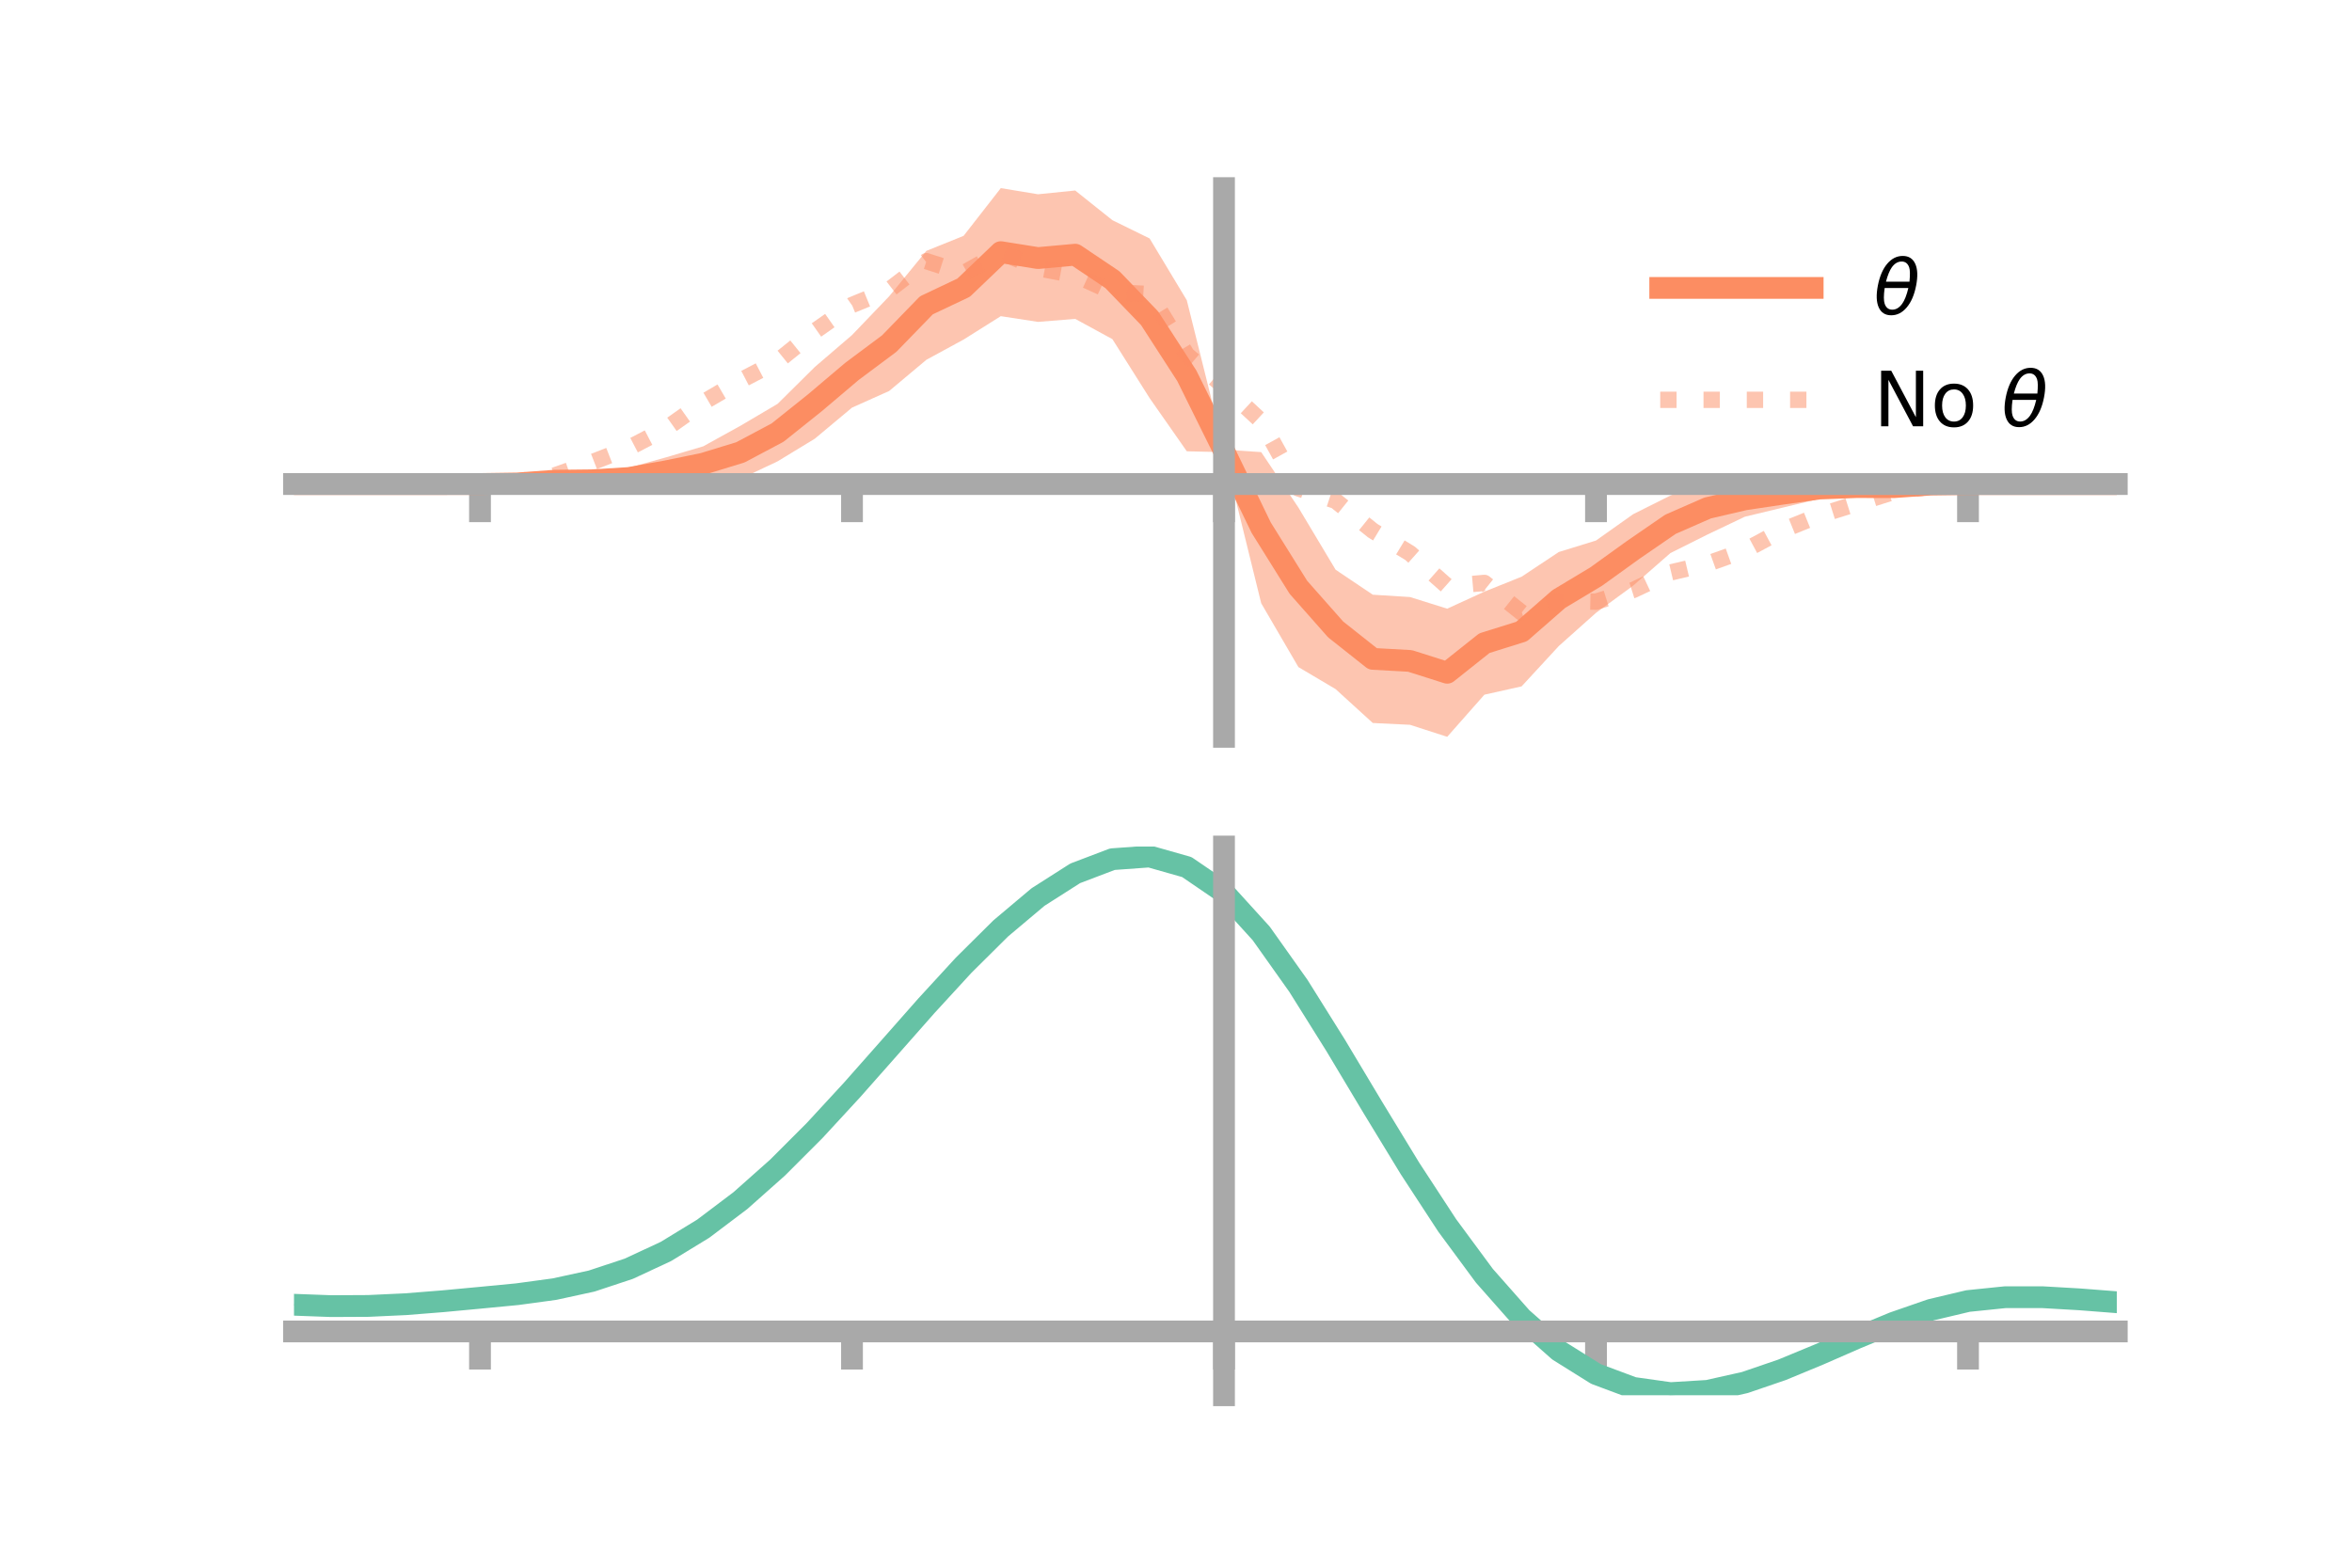 <?xml version="1.0" encoding="utf-8" standalone="no"?>
<!DOCTYPE svg PUBLIC "-//W3C//DTD SVG 1.1//EN"
  "http://www.w3.org/Graphics/SVG/1.1/DTD/svg11.dtd">
<!-- Created with matplotlib (https://matplotlib.org/) -->
<svg height="144pt" version="1.1" viewBox="0 0 216 144" width="216pt" xmlns="http://www.w3.org/2000/svg" xmlns:xlink="http://www.w3.org/1999/xlink">
 <defs>
  <style type="text/css">*{stroke-linecap:butt;stroke-linejoin:round;}</style>
 </defs>
 <g id="figure_1">
  <g id="patch_1">
   <path d="M 0 144 
L 216 144 
L 216 0 
L 0 0 
z
" style="fill:none;"/>
  </g>
  <g id="axes_1">
   <g id="patch_2">
    <path d="M 27 67.68 
L 194.4 67.68 
L 194.4 17.28 
L 27 17.28 
z
" style="fill:none;"/>
   </g>
   <g id="PolyCollection_1">
    <path clip-path="url(#p39dd9d24e5)" d="M 27 44.461 
L 27 44.461 
L 30.416 44.461 
L 33.833 44.461 
L 37.249 44.461 
L 40.665 44.461 
L 44.082 44.458 
L 47.498 44.29 
L 50.914 43.775 
L 54.331 43.513 
L 57.747 42.961 
L 61.163 42.01 
L 64.58 40.999 
L 67.996 39.111 
L 71.412 37.096 
L 74.829 33.71 
L 78.245 30.778 
L 81.661 27.213 
L 85.078 23.042 
L 88.494 21.664 
L 91.91 17.28 
L 95.327 17.844 
L 98.743 17.498 
L 102.159 20.226 
L 105.576 21.903 
L 108.992 27.579 
L 112.408 41.297 
L 115.824 41.529 
L 119.241 46.62 
L 122.657 52.33 
L 126.073 54.627 
L 129.49 54.841 
L 132.906 55.911 
L 136.322 54.345 
L 139.739 52.973 
L 143.155 50.705 
L 146.571 49.65 
L 149.988 47.228 
L 153.404 45.518 
L 156.82 44.232 
L 160.237 44.272 
L 163.653 44.071 
L 167.069 43.929 
L 170.486 44.135 
L 173.902 44.368 
L 177.318 44.389 
L 180.735 44.46 
L 184.151 44.461 
L 187.567 44.461 
L 190.984 44.461 
L 194.4 44.461 
L 194.4 44.461 
L 194.4 44.461 
L 190.984 44.461 
L 187.567 44.461 
L 184.151 44.461 
L 180.735 44.464 
L 177.318 44.629 
L 173.902 45.128 
L 170.486 45.347 
L 167.069 45.82 
L 163.653 46.643 
L 160.237 47.465 
L 156.82 49.094 
L 153.404 50.804 
L 149.988 53.792 
L 146.571 56.293 
L 143.155 59.342 
L 139.739 63.046 
L 136.322 63.811 
L 132.906 67.68 
L 129.49 66.577 
L 126.073 66.411 
L 122.657 63.297 
L 119.241 61.274 
L 115.824 55.41 
L 112.408 41.533 
L 108.992 41.453 
L 105.576 36.566 
L 102.159 31.152 
L 98.743 29.291 
L 95.327 29.567 
L 91.91 29.042 
L 88.494 31.189 
L 85.078 33.047 
L 81.661 35.911 
L 78.245 37.444 
L 74.829 40.297 
L 71.412 42.377 
L 67.996 43.991 
L 64.58 44.193 
L 61.163 44.585 
L 57.747 44.856 
L 54.331 44.725 
L 50.914 44.537 
L 47.498 44.53 
L 44.082 44.462 
L 40.665 44.461 
L 37.249 44.461 
L 33.833 44.461 
L 30.416 44.461 
L 27 44.461 
z
" style="fill:#fc8d62;fill-opacity:0.5;"/>
   </g>
   <g id="matplotlib.axis_1">
    <g id="xtick_1">
     <g id="line2d_1">
      <defs>
       <path d="M 0 0 
L 0 3.5 
" id="m1cab28b22f" style="stroke:#a9a9a9;stroke-width:2;"/>
      </defs>
      <g>
       <use style="fill:#a9a9a9;stroke:#a9a9a9;stroke-width:2;" x="44.082" xlink:href="#m1cab28b22f" y="44.461"/>
      </g>
     </g>
    </g>
    <g id="xtick_2">
     <g id="line2d_2">
      <g>
       <use style="fill:#a9a9a9;stroke:#a9a9a9;stroke-width:2;" x="78.245" xlink:href="#m1cab28b22f" y="44.461"/>
      </g>
     </g>
    </g>
    <g id="xtick_3">
     <g id="line2d_3">
      <g>
       <use style="fill:#a9a9a9;stroke:#a9a9a9;stroke-width:2;" x="112.408" xlink:href="#m1cab28b22f" y="44.461"/>
      </g>
     </g>
    </g>
    <g id="xtick_4">
     <g id="line2d_4">
      <g>
       <use style="fill:#a9a9a9;stroke:#a9a9a9;stroke-width:2;" x="146.571" xlink:href="#m1cab28b22f" y="44.461"/>
      </g>
     </g>
    </g>
    <g id="xtick_5">
     <g id="line2d_5">
      <g>
       <use style="fill:#a9a9a9;stroke:#a9a9a9;stroke-width:2;" x="180.735" xlink:href="#m1cab28b22f" y="44.461"/>
      </g>
     </g>
    </g>
   </g>
   <g id="matplotlib.axis_2"/>
   <g id="line2d_6">
    <path clip-path="url(#p39dd9d24e5)" d="M 27 44.461 
L 30.416 44.461 
L 33.833 44.461 
L 37.249 44.461 
L 40.665 44.461 
L 44.082 44.46 
L 47.498 44.41 
L 50.914 44.156 
L 54.331 44.119 
L 57.747 43.908 
L 61.163 43.297 
L 64.58 42.596 
L 67.996 41.551 
L 71.412 39.736 
L 74.829 37.004 
L 78.245 34.111 
L 81.661 31.562 
L 85.078 28.044 
L 88.494 26.426 
L 91.91 23.161 
L 95.327 23.706 
L 98.743 23.394 
L 102.159 25.689 
L 105.576 29.234 
L 108.992 34.516 
L 112.408 41.415 
L 115.824 48.469 
L 119.241 53.947 
L 122.657 57.813 
L 126.073 60.519 
L 129.49 60.709 
L 132.906 61.795 
L 136.322 59.078 
L 139.739 58.009 
L 143.155 55.023 
L 146.571 52.972 
L 149.988 50.51 
L 153.404 48.161 
L 156.82 46.663 
L 160.237 45.868 
L 163.653 45.357 
L 167.069 44.875 
L 170.486 44.741 
L 173.902 44.748 
L 177.318 44.509 
L 180.735 44.462 
L 184.151 44.461 
L 187.567 44.461 
L 190.984 44.461 
L 194.4 44.461 
" style="fill:none;stroke:#fc8d62;stroke-linecap:square;stroke-width:2;"/>
   </g>
   <g id="line2d_7">
    <path clip-path="url(#p39dd9d24e5)" d="M 27 44.461 
L 30.416 44.461 
L 33.833 44.461 
L 37.249 44.461 
L 40.665 44.461 
L 44.082 44.458 
L 47.498 44.228 
L 50.914 43.68 
L 54.331 42.472 
L 57.747 41.144 
L 61.163 39.363 
L 64.58 36.953 
L 67.996 34.955 
L 71.412 33.176 
L 74.829 30.417 
L 78.245 28.016 
L 81.661 26.617 
L 85.078 23.988 
L 88.494 25.089 
L 91.91 23.161 
L 95.327 24.641 
L 98.743 25.28 
L 102.159 26.827 
L 105.576 27.016 
L 108.992 32.587 
L 112.408 35.506 
L 115.824 38.678 
L 119.241 44.86 
L 122.657 45.999 
L 126.073 48.749 
L 129.49 50.819 
L 132.906 53.846 
L 136.322 53.543 
L 139.739 56.266 
L 143.155 55.193 
L 146.571 55.267 
L 149.988 54.196 
L 153.404 52.59 
L 156.82 51.778 
L 160.237 50.555 
L 163.653 48.72 
L 167.069 47.34 
L 170.486 46.261 
L 173.902 45.184 
L 177.318 44.686 
L 180.735 44.464 
L 184.151 44.461 
L 187.567 44.461 
L 190.984 44.461 
L 194.4 44.461 
" style="fill:none;stroke:#fc8d62;stroke-dasharray:1.5,2.475;stroke-dashoffset:0;stroke-opacity:0.5;stroke-width:1.5;"/>
   </g>
   <g id="patch_3">
    <path d="M 112.408 67.68 
L 112.408 17.28 
" style="fill:none;stroke:#a9a9a9;stroke-linecap:square;stroke-linejoin:miter;stroke-width:2;"/>
   </g>
   <g id="patch_4">
    <path d="M 194.4 67.68 
L 194.4 17.28 
" style="fill:none;"/>
   </g>
   <g id="patch_5">
    <path d="M 27 44.461 
L 194.4 44.461 
" style="fill:none;stroke:#a9a9a9;stroke-linecap:square;stroke-linejoin:miter;stroke-width:2;"/>
   </g>
   <g id="patch_6">
    <path d="M 27 17.28 
L 194.4 17.28 
" style="fill:none;"/>
   </g>
   <g id="legend_1">
    <g id="line2d_8">
     <path d="M 152.47 26.449 
L 166.47 26.449 
" style="fill:none;stroke:#fc8d62;stroke-linecap:square;stroke-width:2;"/>
    </g>
    <g id="line2d_9"/>
    <g id="text_1">
     <!-- $\theta$ -->
     <g transform="translate(172.07 28.899)scale(0.07 -0.07)">
      <defs>
       <path d="M 45.516 34.672 
L 14.453 34.672 
Q 12.359 20.062 14.5 13.875 
Q 17.188 6.25 24.469 6.25 
Q 31.781 6.25 37.359 13.922 
Q 42.234 20.656 45.516 34.672 
z
M 47.016 42.969 
Q 48.344 56.844 46.625 61.719 
Q 43.953 69.438 36.766 69.438 
Q 29.297 69.438 23.828 61.812 
Q 19.531 55.672 16.156 42.969 
z
M 38.188 76.766 
Q 49.906 76.766 54.594 66.406 
Q 59.281 56.109 55.719 37.844 
Q 52.203 19.625 43.453 9.281 
Q 34.766 -1.125 23.047 -1.125 
Q 11.281 -1.125 6.641 9.281 
Q 2 19.625 5.516 37.844 
Q 9.078 56.109 17.719 66.406 
Q 26.422 76.766 38.188 76.766 
z
" id="DejaVuSans-Oblique-952"/>
      </defs>
      <use transform="translate(0 0.234)" xlink:href="#DejaVuSans-Oblique-952"/>
     </g>
    </g>
    <g id="line2d_10">
     <path d="M 152.47 36.724 
L 166.47 36.724 
" style="fill:none;stroke:#fc8d62;stroke-dasharray:1.5,2.475;stroke-dashoffset:0;stroke-opacity:0.5;stroke-width:1.5;"/>
    </g>
    <g id="line2d_11"/>
    <g id="text_2">
     <!-- No $\theta$ -->
     <g transform="translate(172.07 39.174)scale(0.07 -0.07)">
      <defs>
       <path d="M 9.812 72.906 
L 23.094 72.906 
L 55.422 11.922 
L 55.422 72.906 
L 64.984 72.906 
L 64.984 0 
L 51.703 0 
L 19.391 60.984 
L 19.391 0 
L 9.812 0 
z
" id="DejaVuSans-78"/>
       <path d="M 30.609 48.391 
Q 23.391 48.391 19.188 42.75 
Q 14.984 37.109 14.984 27.297 
Q 14.984 17.484 19.156 11.844 
Q 23.344 6.203 30.609 6.203 
Q 37.797 6.203 41.984 11.859 
Q 46.188 17.531 46.188 27.297 
Q 46.188 37.016 41.984 42.703 
Q 37.797 48.391 30.609 48.391 
z
M 30.609 56 
Q 42.328 56 49.016 48.375 
Q 55.719 40.766 55.719 27.297 
Q 55.719 13.875 49.016 6.219 
Q 42.328 -1.422 30.609 -1.422 
Q 18.844 -1.422 12.172 6.219 
Q 5.516 13.875 5.516 27.297 
Q 5.516 40.766 12.172 48.375 
Q 18.844 56 30.609 56 
z
" id="DejaVuSans-111"/>
       <path id="DejaVuSans-32"/>
      </defs>
      <use transform="translate(0 0.234)" xlink:href="#DejaVuSans-78"/>
      <use transform="translate(74.805 0.234)" xlink:href="#DejaVuSans-111"/>
      <use transform="translate(135.986 0.234)" xlink:href="#DejaVuSans-32"/>
      <use transform="translate(167.773 0.234)" xlink:href="#DejaVuSans-Oblique-952"/>
     </g>
    </g>
   </g>
  </g>
  <g id="axes_2">
   <g id="patch_7">
    <path d="M 27 128.16 
L 194.4 128.16 
L 194.4 77.76 
L 27 77.76 
z
" style="fill:none;"/>
   </g>
   <g id="PolyCollection_2">
    <path clip-path="url(#p59bd74223d)" d="M 27 119.893 
L 27 119.802 
L 30.416 119.934 
L 33.833 119.915 
L 37.249 119.746 
L 40.665 119.463 
L 44.082 119.131 
L 47.498 118.793 
L 50.914 118.32 
L 54.331 117.568 
L 57.747 116.422 
L 61.163 114.807 
L 64.58 112.684 
L 67.996 110.052 
L 71.412 106.95 
L 74.829 103.453 
L 78.245 99.664 
L 81.661 95.713 
L 85.078 91.753 
L 88.494 87.951 
L 91.91 84.49 
L 95.327 81.555 
L 98.743 79.334 
L 102.159 78.011 
L 105.576 77.76 
L 108.992 78.747 
L 112.408 81.116 
L 115.824 84.931 
L 119.241 89.819 
L 122.657 95.358 
L 126.073 101.151 
L 129.49 106.848 
L 132.906 112.161 
L 136.322 116.862 
L 139.739 120.789 
L 143.155 123.847 
L 146.571 126.003 
L 149.988 127.285 
L 153.404 127.769 
L 156.82 127.566 
L 160.237 126.813 
L 163.653 125.66 
L 167.069 124.269 
L 170.486 122.797 
L 173.902 121.4 
L 177.318 120.228 
L 180.735 119.421 
L 184.151 119.073 
L 187.567 119.076 
L 190.984 119.282 
L 194.4 119.56 
L 194.4 119.673 
L 194.4 119.673 
L 190.984 119.419 
L 187.567 119.231 
L 184.151 119.238 
L 180.735 119.591 
L 177.318 120.406 
L 173.902 121.602 
L 170.486 123.037 
L 167.069 124.554 
L 163.653 125.989 
L 160.237 127.174 
L 156.82 127.948 
L 153.404 128.16 
L 149.988 127.681 
L 146.571 126.414 
L 143.155 124.298 
L 139.739 121.32 
L 136.322 117.51 
L 132.906 112.957 
L 129.49 107.811 
L 126.073 102.289 
L 122.657 96.669 
L 119.241 91.292 
L 115.824 86.543 
L 112.408 82.838 
L 108.992 80.542 
L 105.576 79.588 
L 102.159 79.831 
L 98.743 81.106 
L 95.327 83.242 
L 91.91 86.06 
L 88.494 89.378 
L 85.078 93.017 
L 81.661 96.804 
L 78.245 100.579 
L 74.829 104.2 
L 71.412 107.543 
L 67.996 110.513 
L 64.58 113.041 
L 61.163 115.092 
L 57.747 116.66 
L 54.331 117.777 
L 50.914 118.51 
L 47.498 118.964 
L 44.082 119.283 
L 40.665 119.591 
L 37.249 119.85 
L 33.833 119.999 
L 30.416 120.013 
L 27 119.893 
z
" style="fill:#66c2a5;fill-opacity:0.5;"/>
   </g>
   <g id="matplotlib.axis_3">
    <g id="xtick_6">
     <g id="line2d_12">
      <g>
       <use style="fill:#a9a9a9;stroke:#a9a9a9;stroke-width:2;" x="44.082" xlink:href="#m1cab28b22f" y="122.298"/>
      </g>
     </g>
    </g>
    <g id="xtick_7">
     <g id="line2d_13">
      <g>
       <use style="fill:#a9a9a9;stroke:#a9a9a9;stroke-width:2;" x="78.245" xlink:href="#m1cab28b22f" y="122.298"/>
      </g>
     </g>
    </g>
    <g id="xtick_8">
     <g id="line2d_14">
      <g>
       <use style="fill:#a9a9a9;stroke:#a9a9a9;stroke-width:2;" x="112.408" xlink:href="#m1cab28b22f" y="122.298"/>
      </g>
     </g>
    </g>
    <g id="xtick_9">
     <g id="line2d_15">
      <g>
       <use style="fill:#a9a9a9;stroke:#a9a9a9;stroke-width:2;" x="146.571" xlink:href="#m1cab28b22f" y="122.298"/>
      </g>
     </g>
    </g>
    <g id="xtick_10">
     <g id="line2d_16">
      <g>
       <use style="fill:#a9a9a9;stroke:#a9a9a9;stroke-width:2;" x="180.735" xlink:href="#m1cab28b22f" y="122.298"/>
      </g>
     </g>
    </g>
   </g>
   <g id="matplotlib.axis_4"/>
   <g id="line2d_17">
    <path clip-path="url(#p59bd74223d)" d="M 27 119.848 
L 30.416 119.974 
L 33.833 119.957 
L 37.249 119.798 
L 40.665 119.527 
L 44.082 119.207 
L 47.498 118.879 
L 50.914 118.415 
L 54.331 117.672 
L 57.747 116.541 
L 61.163 114.949 
L 64.58 112.862 
L 67.996 110.282 
L 71.412 107.247 
L 74.829 103.826 
L 78.245 100.122 
L 81.661 96.259 
L 85.078 92.385 
L 88.494 88.665 
L 91.91 85.275 
L 95.327 82.399 
L 98.743 80.22 
L 102.159 78.921 
L 105.576 78.674 
L 108.992 79.644 
L 112.408 81.977 
L 115.824 85.737 
L 119.241 90.555 
L 122.657 96.014 
L 126.073 101.72 
L 129.49 107.33 
L 132.906 112.559 
L 136.322 117.186 
L 139.739 121.054 
L 143.155 124.073 
L 146.571 126.208 
L 149.988 127.483 
L 153.404 127.965 
L 156.82 127.757 
L 160.237 126.993 
L 163.653 125.825 
L 167.069 124.411 
L 170.486 122.917 
L 173.902 121.501 
L 177.318 120.317 
L 180.735 119.506 
L 184.151 119.155 
L 187.567 119.154 
L 190.984 119.351 
L 194.4 119.617 
" style="fill:none;stroke:#66c2a5;stroke-linecap:square;stroke-width:2;"/>
   </g>
   <g id="patch_8">
    <path d="M 112.408 128.16 
L 112.408 77.76 
" style="fill:none;stroke:#a9a9a9;stroke-linecap:square;stroke-linejoin:miter;stroke-width:2;"/>
   </g>
   <g id="patch_9">
    <path d="M 194.4 128.16 
L 194.4 77.76 
" style="fill:none;"/>
   </g>
   <g id="patch_10">
    <path d="M 27 122.298 
L 194.4 122.298 
" style="fill:none;stroke:#a9a9a9;stroke-linecap:square;stroke-linejoin:miter;stroke-width:2;"/>
   </g>
   <g id="patch_11">
    <path d="M 27 77.76 
L 194.4 77.76 
" style="fill:none;"/>
   </g>
  </g>
 </g>
 <defs>
  <clipPath id="p39dd9d24e5">
   <rect height="50.4" width="167.4" x="27" y="17.28"/>
  </clipPath>
  <clipPath id="p59bd74223d">
   <rect height="50.4" width="167.4" x="27" y="77.76"/>
  </clipPath>
 </defs>
</svg>
